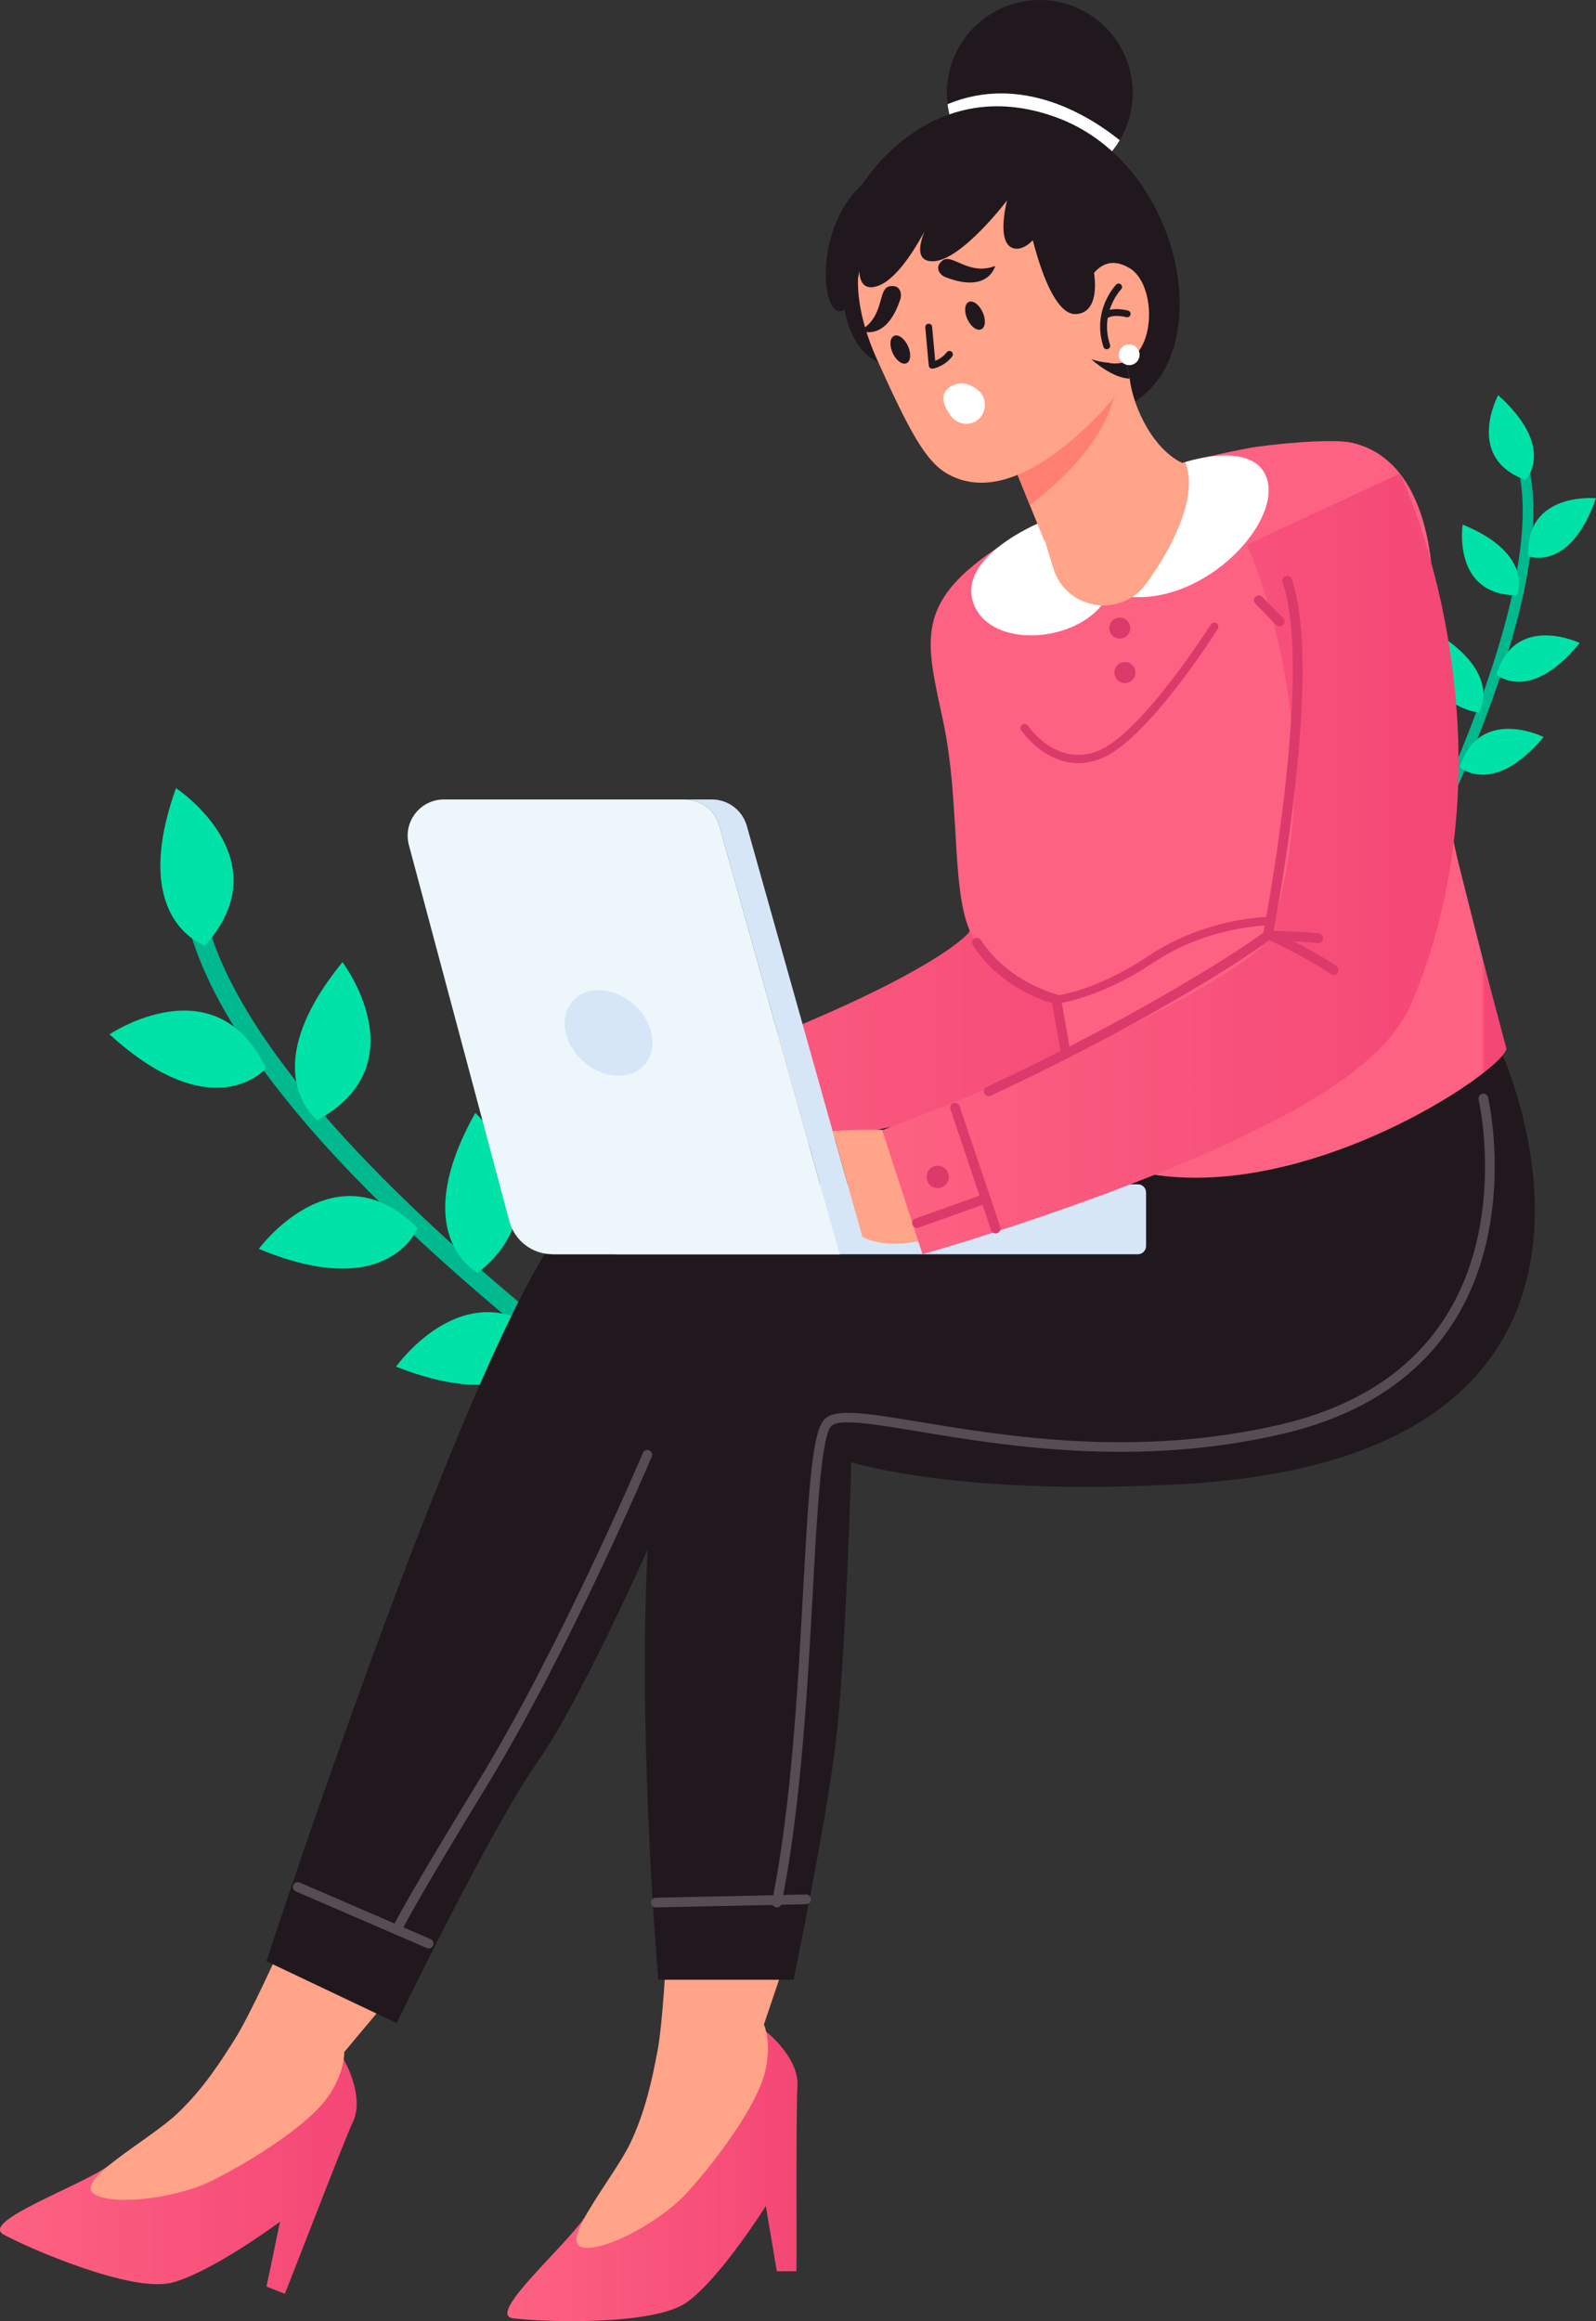 <svg width="392" height="570" viewBox="0 0 392 570" fill="none" xmlns="http://www.w3.org/2000/svg">
<rect x="0" y="0" width="392" height="570" fill="#333333" stroke="none"/>
<g clip-path="url(#clip0)">
<path d="M166.908 356.495C133.544 332.102 106.553 309.243 86.57 288.466C60.461 261.304 46.339 237.598 44.574 218.003C44.45 216.698 45.421 215.551 46.709 215.445C48.016 215.322 49.163 216.292 49.269 217.58C52.358 251.85 96.95 300.671 178.294 358.911L166.908 356.495Z" fill="#00B98E"/>
<path d="M65.333 262.327C65.333 262.327 52.588 277.425 26.903 254.002C26.903 254.002 52.959 236.417 65.333 262.327Z" fill="#00E2A7"/>
<path d="M77.937 275.079C77.937 275.079 62.138 263.209 84.116 236.276C84.116 236.276 103.146 261.304 77.937 275.079Z" fill="#00E2A7"/>
<path d="M50.364 232.184C50.364 232.184 31.51 226.257 43.232 193.539C43.232 193.557 69.517 210.807 50.364 232.184Z" fill="#00E2A7"/>
<path d="M102.546 301.518C102.546 301.518 95.661 320.037 63.568 306.686C63.568 306.686 82.139 281.323 102.546 301.518Z" fill="#00E2A7"/>
<path d="M117.374 312.577C117.374 312.577 99.756 303.617 116.738 273.297C116.738 273.297 139.793 294.639 117.374 312.577Z" fill="#00E2A7"/>
<path d="M136.157 329.721C136.157 329.721 129.625 348.364 97.285 335.612C97.285 335.612 115.379 309.913 136.157 329.721Z" fill="#00E2A7"/>
<path d="M350.551 209.643C360.437 188.848 367.604 170.522 371.893 155.036C377.489 134.823 378.125 119.461 373.8 109.389C373.517 108.719 372.741 108.419 372.07 108.702C371.399 108.984 371.099 109.76 371.381 110.43C378.954 128.033 370.04 163.767 345.608 213.84L350.551 209.643Z" fill="#00B98E"/>
<path d="M375.371 136.605C375.371 136.605 385.61 140.626 392 122.353C392 122.353 374.559 120.642 375.371 136.605Z" fill="#00E2A7"/>
<path d="M372.564 146.2C372.564 146.2 377.154 136.199 359.254 128.809C359.254 128.809 356.553 146.111 372.564 146.2Z" fill="#00E2A7"/>
<path d="M374.718 117.873C374.718 117.873 382.379 109.972 367.974 97.043C367.957 97.061 359.66 112.458 374.718 117.873Z" fill="#00E2A7"/>
<path d="M367.515 165.672C367.515 165.672 375.795 172.921 387.993 157.893C387.993 157.876 372.158 150.362 367.515 165.672Z" fill="#00E2A7"/>
<path d="M363.173 175.002C363.173 175.002 369.422 165.954 353.075 155.583C353.075 155.583 347.426 172.162 363.173 175.002Z" fill="#00E2A7"/>
<path d="M358.512 188.389C358.512 188.389 366.65 195.797 379.131 180.999C379.131 180.981 363.455 173.168 358.512 188.389Z" fill="#00E2A7"/>
<path d="M141.629 272.327L150.456 303.14L154.163 302.188L157.782 301.236C160.182 300.601 162.565 299.93 164.966 299.26C169.75 297.92 174.516 296.544 179.265 295.115C188.78 292.24 198.242 289.154 207.704 285.75C217.184 282.346 226.628 278.642 236.178 274.215C240.962 271.992 245.746 269.558 250.671 266.648C253.142 265.184 255.632 263.597 258.209 261.727C260.786 259.84 263.452 257.706 266.312 254.725C267.741 253.19 269.224 251.479 270.707 249.187C271.078 248.622 271.449 247.987 271.819 247.37C272.19 246.7 272.543 246.029 272.896 245.271L273.284 244.424L273.479 243.966L273.867 243.066L275.438 239.45C275.95 238.251 276.444 237.016 276.939 235.799C277.945 233.383 278.863 230.914 279.781 228.462C280.257 227.227 280.663 225.993 281.122 224.758C281.564 223.524 282.005 222.289 282.411 221.037L283.629 217.297C284.035 216.063 284.388 214.793 284.776 213.541C285.553 211.054 286.224 208.514 286.948 205.992C288.289 200.947 289.543 195.868 290.602 190.735C292.685 180.505 294.274 170.169 295.245 159.745C295.704 154.525 296.021 149.286 296.163 143.995C296.233 141.349 296.268 138.686 296.251 135.987C296.233 134.629 296.198 133.271 296.163 131.895L296.074 129.761L296.004 128.65L295.915 127.292L254.678 130.661L254.749 131.825L254.819 133.342C254.855 134.382 254.872 135.44 254.89 136.516C254.943 138.668 254.925 140.855 254.89 143.06C254.819 147.469 254.59 151.914 254.272 156.377C253.654 165.301 252.507 174.208 250.936 183.027C250.124 187.437 249.224 191.828 248.217 196.185C247.176 200.542 246.046 204.863 244.793 209.149C244.493 210.225 244.157 211.283 243.822 212.359C243.486 213.417 243.169 214.493 242.816 215.551C242.109 217.668 241.421 219.784 240.644 221.883C240.256 222.924 239.903 223.982 239.497 225.023L238.296 228.145L237.996 228.921L237.943 229.044C237.414 229.626 236.478 230.49 235.384 231.355C234.077 232.395 232.524 233.489 230.865 234.565C227.51 236.734 223.715 238.868 219.796 240.932C215.86 242.996 211.746 244.971 207.563 246.894C203.379 248.798 199.107 250.668 194.782 252.485C186.132 256.101 177.323 259.54 168.409 262.838C163.96 264.496 159.476 266.119 155.01 267.706L148.284 270.052L144.93 271.216L141.629 272.327Z" fill="url(#paint0_linear)"/>
<path d="M169.503 301.482C169.609 301.482 169.732 301.465 169.838 301.43C170.474 301.236 170.827 300.583 170.633 299.948L159.882 263.808C159.688 263.173 159.035 262.821 158.399 263.015C157.764 263.209 157.411 263.861 157.605 264.496L168.355 300.636C168.514 301.147 168.991 301.482 169.503 301.482Z" fill="#B12413"/>
<path d="M149.379 296.597C149.502 296.597 149.626 296.579 149.732 296.544L166.255 291.323C166.873 291.129 167.226 290.459 167.032 289.824C166.837 289.207 166.167 288.854 165.531 289.048L149.008 294.269C148.39 294.463 148.037 295.133 148.231 295.768C148.408 296.279 148.884 296.597 149.379 296.597Z" fill="#B12413"/>
<path d="M152.186 283.721C151.885 285.203 152.839 286.649 154.322 286.967C155.804 287.266 157.252 286.314 157.57 284.832C157.87 283.351 156.917 281.905 155.434 281.587C153.951 281.27 152.486 282.24 152.186 283.721Z" fill="#B12413"/>
<path d="M143.889 544.073C148.337 536.929 188.144 498.867 188.144 498.867C188.144 498.867 196.265 505.234 195.859 512.254C195.47 518.921 195.717 554.056 195.612 557.759H190.792L188.091 541.727C188.091 541.727 177.076 559.294 168.814 565.291C160.553 571.305 132.661 570.176 125.971 569.295C119.298 568.377 139.44 551.216 143.889 544.073Z" fill="url(#paint1_linear)"/>
<path d="M192.928 481.476L187.633 497.138C187.633 497.138 189.857 502.271 187.615 509.838C185.373 517.404 176.917 529.433 168.85 538.34C161.895 546.03 146.978 553.685 142.512 551.674C138.046 549.664 151.003 534.301 154.816 526.276C158.611 518.251 160.165 510.561 161.471 503.788C162.795 496.874 163.642 479.889 163.642 479.889L192.928 481.476Z" fill="#FFA389"/>
<path d="M26.744 531.744C33.487 526.699 84.398 505.693 84.398 505.693C84.398 505.693 89.641 514.582 86.729 520.967C83.939 527.052 71.406 559.876 69.958 563.28L65.457 561.516L68.776 545.589C68.776 545.589 52.129 557.953 42.243 560.546C32.358 563.139 6.779 551.992 0.883 548.729C-5.013 545.484 20.018 536.788 26.744 531.744Z" fill="url(#paint2_linear)"/>
<path d="M95.184 491.23L84.557 503.911C84.557 503.911 84.769 509.502 79.932 515.746C75.095 521.99 62.844 530.121 52.076 535.501C42.791 540.139 26.109 541.868 22.684 538.376C19.259 534.883 36.912 525.271 43.373 519.186C49.834 513.101 54.071 506.486 57.742 500.648C61.485 494.687 68.458 479.166 68.458 479.166L95.184 491.23Z" fill="#FFA389"/>
<path d="M140.464 298.925C148.708 290.829 279.904 257.688 323.065 269.717C328.008 279.224 268.094 318.344 252.63 340.638C195.894 349.898 164.242 368.965 164.242 368.965C164.242 368.965 144.136 415.405 132.167 432.461C120.216 449.516 97.444 496.821 97.444 496.821L65.421 481.617C65.421 481.617 118.027 320.99 140.464 298.925Z" fill="#21181E"/>
<path d="M105.282 478.478C105.741 478.478 106.182 478.213 106.376 477.754C106.641 477.155 106.359 476.449 105.758 476.185L73.612 462.286C73.012 462.022 72.306 462.304 72.041 462.903C71.777 463.503 72.059 464.209 72.659 464.473L104.805 478.372C104.964 478.442 105.123 478.478 105.282 478.478Z" fill="#564C54"/>
<path d="M97.444 475.091C97.903 475.091 98.327 474.827 98.538 474.386C98.627 474.174 101.151 468.689 119.616 438.493C139.723 405.581 159.882 358.17 160.094 357.712C160.341 357.112 160.059 356.407 159.458 356.16C158.858 355.895 158.152 356.177 157.905 356.795C157.711 357.271 137.604 404.522 117.586 437.276C98.927 467.807 96.455 473.239 96.367 473.451C96.102 474.05 96.367 474.756 96.967 475.021C97.126 475.056 97.285 475.091 97.444 475.091Z" fill="#564C54"/>
<path d="M369.034 259.064C369.034 259.064 413.731 357.236 290.973 364.414C235.578 367.642 209.098 359.07 209.098 359.07C209.098 359.07 207.757 408.032 205.179 428.686C202.602 449.34 194.905 486.168 194.905 486.168H161.7C161.7 486.168 148.39 335.241 175.187 318.732C201.967 302.223 248.429 289.842 314.557 283.492C314.557 283.474 359.289 263.773 369.034 259.064Z" fill="#21181E"/>
<path d="M190.792 468.406C191.34 468.406 191.834 468.018 191.958 467.454C196.741 443.766 198.348 414.276 199.654 390.571C200.731 370.922 201.737 352.367 204.262 350.127C206.309 348.328 214.8 349.722 225.551 351.521C246.946 355.066 279.286 360.428 314.928 352.138C334.346 347.623 348.627 338.204 357.365 324.129C372.441 299.86 365.556 269.77 365.485 269.47C365.327 268.835 364.691 268.429 364.056 268.588C363.42 268.747 363.014 269.382 363.173 270.017C363.243 270.317 369.881 299.489 355.335 322.912C346.95 336.423 333.163 345.489 314.398 349.845C279.198 358.029 247.158 352.703 225.939 349.193C213.229 347.094 205.568 345.806 202.673 348.364C199.548 351.115 198.666 364.696 197.271 390.447C195.982 414.064 194.376 443.467 189.627 466.978C189.504 467.613 189.91 468.248 190.563 468.371C190.634 468.389 190.722 468.406 190.792 468.406Z" fill="#564C54"/>
<path d="M161.065 468.406H161.082L198.012 467.613C198.666 467.595 199.195 467.048 199.177 466.396C199.16 465.743 198.63 465.196 197.959 465.232L161.03 466.025C160.376 466.043 159.847 466.59 159.864 467.242C159.9 467.877 160.429 468.406 161.065 468.406Z" fill="#564C54"/>
<path d="M279.463 308.009H151.515C150.385 308.009 149.485 307.109 149.485 305.98V292.858C149.485 291.729 150.385 290.829 151.515 290.829H279.463C280.593 290.829 281.493 291.729 281.493 292.858V305.98C281.493 307.109 280.575 308.009 279.463 308.009Z" fill="#D7E6F7"/>
<path d="M135.698 308.008C130.737 308.008 126.377 304.675 125.106 299.877L100.427 207.508C98.927 201.864 103.181 196.326 109.024 196.326H168.126C172.116 196.326 175.611 198.972 176.688 202.817L206.256 308.026H135.698V308.008Z" fill="#EDF6FB"/>
<path d="M176.688 202.817L206.009 307.144H212.77L183.431 202.817C182.337 198.972 178.841 196.326 174.869 196.326H168.108C172.098 196.326 175.593 198.972 176.688 202.817Z" fill="#D7E6F7"/>
<path d="M159.988 253.666C161.33 259.469 157.711 264.179 151.903 264.179C146.095 264.179 140.305 259.469 138.963 253.666C137.622 247.864 141.241 243.154 147.049 243.154C152.856 243.172 158.646 247.864 159.988 253.666Z" fill="#D7E6F7"/>
<path d="M239.92 231.478C240.009 231.566 240.062 231.655 240.132 231.743C240.944 232.748 241.809 233.683 242.745 234.582C248.252 239.962 255.384 243.489 258.156 244.742C258.933 245.095 259.374 245.271 259.374 245.271C259.391 245.306 259.391 245.341 259.409 245.394C259.515 245.747 259.621 246.1 259.745 246.47C260.186 247.934 260.68 249.716 261.069 251.744C265.429 275.096 264.829 273.368 266.77 283.245C307.972 304.128 368.61 264.055 370.004 257.564C363.914 234.6 363.914 234.6 358.301 212.271C355.582 201.494 353.323 184.562 352.458 167.118C352.422 166.43 352.387 165.742 352.352 165.054C352.14 159.922 352.034 154.754 352.087 149.727C352.316 127.715 345.961 111.735 331.857 108.684C327.073 107.643 311.697 109.072 306.225 110.13C304.742 110.412 303.294 110.712 301.917 110.995C294.256 112.617 288.378 114.169 288.378 114.169L254.484 128.773C251.289 130.555 248.464 132.23 245.958 133.871C243.751 135.282 241.809 136.675 240.097 138.033C224.757 150.08 227.934 159.481 231.676 177.242C232.736 182.304 233.389 187.454 233.848 192.463C233.971 194.051 234.077 195.603 234.201 197.173C235.278 212.094 235.119 225.34 239.92 231.478Z" fill="url(#paint3_linear)"/>
<path d="M272.507 154.771C272.808 156.165 274.167 157.064 275.561 156.765C276.956 156.465 277.856 155.107 277.556 153.713C277.256 152.32 275.897 151.42 274.502 151.72C273.125 152.002 272.225 153.378 272.507 154.771Z" fill="#DB3A6B"/>
<path d="M273.761 165.689C274.061 167.083 275.42 167.982 276.815 167.682C278.209 167.382 279.11 166.024 278.81 164.631C278.51 163.238 277.15 162.338 275.756 162.638C274.379 162.92 273.478 164.278 273.761 165.689Z" fill="#DB3A6B"/>
<path d="M291.096 113.481C291.096 113.481 308.837 107.59 311.362 118.244C313.886 128.879 296.445 147.646 278.156 146.605C278.156 146.588 295.28 128.544 291.096 113.481Z" fill="white"/>
<path d="M255.19 128.438C255.19 128.438 235.472 136.587 238.967 147.769C242.462 158.952 262.728 158.317 270.583 148.651C270.583 148.669 260.221 144.524 255.19 128.438Z" fill="white"/>
<path d="M254.872 126.992L258.703 139.532C261.828 149.762 275.314 151.949 281.581 143.272C288.872 133.148 294.238 121.26 291.096 113.464L254.872 126.992Z" fill="#FFA389"/>
<path d="M259.374 245.271C259.391 245.306 259.391 245.341 259.409 245.394C259.515 245.747 259.621 246.1 259.744 246.47C266.558 245.288 274.643 242.131 283.293 236.381C300.346 225.023 319.111 227.263 319.288 227.298C319.464 227.333 319.658 227.28 319.817 227.227C320.135 227.104 320.382 226.786 320.417 226.416C320.506 225.869 320.1 225.375 319.552 225.287C318.758 225.181 299.887 222.924 282.164 234.706C273.196 240.685 264.917 243.772 258.173 244.742C258.932 245.094 259.374 245.271 259.374 245.271Z" fill="#DB3A6B"/>
<path d="M270.619 186.202C281.987 181.475 298.404 155.53 299.093 154.436C299.393 153.96 299.252 153.343 298.775 153.043C298.299 152.743 297.681 152.884 297.381 153.36C297.222 153.625 280.61 179.852 269.842 184.332C259.533 188.618 252.542 178.318 252.472 178.212C252.172 177.753 251.536 177.612 251.077 177.93C250.618 178.23 250.477 178.865 250.795 179.323C250.883 179.447 258.791 191.123 270.619 186.202Z" fill="#DB3A6B"/>
<path d="M263.681 272.521C264.264 272.398 264.67 271.851 264.617 271.251C263.734 261.692 260.609 245.341 260.574 245.183C260.486 244.724 260.133 244.354 259.691 244.248C259.568 244.213 247.617 241.214 240.926 230.826C240.573 230.279 239.832 230.12 239.285 230.473C238.737 230.826 238.579 231.566 238.932 232.113C245.234 241.884 255.508 245.5 258.385 246.347C259.003 249.61 261.492 263.156 262.269 271.463C262.322 272.116 262.904 272.592 263.557 272.539C263.593 272.539 263.646 272.521 263.681 272.521Z" fill="#DB3A6B"/>
<path d="M233.548 29.42C237.202 41.466 249.947 48.275 262.004 44.624C267.688 42.895 272.207 39.173 275.014 34.429C278.157 29.12 279.163 22.559 277.221 16.192C273.567 4.145 260.821 -2.663 248.764 0.988C237.979 4.251 231.394 14.763 232.736 25.575C232.895 26.845 233.159 28.132 233.548 29.42Z" fill="#21181E"/>
<path d="M233.548 29.42C237.202 41.466 249.947 48.275 262.004 44.624C267.688 42.895 272.207 39.173 275.014 34.429C267.441 28.344 250.918 18.079 232.736 25.575C232.894 26.845 233.159 28.132 233.548 29.42Z" fill="white"/>
<path d="M206.768 66.036C206.768 66.036 205.285 84.873 216.318 89.23L211.058 65.225L206.768 66.036Z" fill="#21181E"/>
<path d="M212.082 44.941C212.082 44.941 228.623 17.55 259.444 28.82C290.796 40.285 299.728 87.695 277.221 99.477C277.221 99.477 228.481 74.943 212.082 44.941Z" fill="#21181E"/>
<path d="M249.735 116.127L256.496 132.812C256.496 132.812 272.525 143.06 290.761 113.869C283.311 110.589 278.351 100.183 277.45 92.916C277.45 92.916 275.844 94.468 273.567 97.731C273.125 98.366 272.49 98.93 271.89 99.583C266.612 105.28 258.297 113.023 249.735 116.127Z" fill="#FFA389"/>
<path d="M249.735 116.127L252.948 124.029C259.339 119.231 270.336 109.566 273.567 97.713C273.055 98.295 272.49 98.913 271.89 99.565C266.612 105.28 258.297 113.023 249.735 116.127Z" fill="#FF8072"/>
<path d="M232.736 116.374C251.924 127.204 276.709 93.974 277.45 92.969C277.468 92.951 277.468 92.951 277.468 92.951C277.168 91.522 276.85 90.129 276.497 88.771C273.602 77.148 269.189 67.147 263.805 58.169C259.797 47.957 249.629 41.361 238.685 42.207C227.334 43.072 220.555 51.308 216.036 55.312C209.222 61.344 208.887 73.832 215.471 88.418C223.538 106.303 227.44 113.376 232.736 116.374Z" fill="#FFA389"/>
<path d="M237.626 104.081C241.845 103.798 243.433 98.331 240.115 95.72C238.438 94.415 236.284 93.533 233.901 94.697C230.158 96.532 232.012 100.094 233.565 102.158C234.501 103.393 235.966 104.151 237.52 104.081C237.555 104.081 237.59 104.081 237.626 104.081Z" fill="white"/>
<path d="M232.259 68.082C231.659 67.853 231.129 67.447 230.776 66.9C230.317 66.195 230.105 65.136 231.412 64.025C233.777 61.997 237.855 67.853 244.422 65.313C244.422 65.33 242.851 72.156 232.259 68.082Z" fill="#21181E"/>
<path d="M221.12 73.514C221.314 72.897 221.349 72.227 221.155 71.627C220.89 70.816 220.22 70.004 218.525 70.304C215.453 70.851 217.413 77.712 211.27 81.187C211.287 81.169 217.554 84.273 221.12 73.514Z" fill="#21181E"/>
<path d="M268.006 88.189C268.183 88.348 273.196 92.898 277.45 92.969C277.45 92.951 277.468 92.933 277.468 92.933C277.168 91.505 276.85 90.111 276.497 88.753C276.356 88.806 272.543 89.794 268.006 88.189Z" fill="#21181E"/>
<path d="M265.552 73.796C265.552 73.796 268.447 60.48 277.433 65.842C284.829 70.251 284 90.888 272.525 89.159L265.552 73.796Z" fill="#FFA389"/>
<path d="M275.032 88.171C275.615 89.441 277.115 90.023 278.404 89.441C279.675 88.859 280.257 87.36 279.675 86.072C279.092 84.802 277.592 84.22 276.303 84.802C275.014 85.385 274.449 86.901 275.032 88.171Z" fill="white"/>
<path d="M272.19 85.684C272.578 85.508 272.772 85.067 272.631 84.661C270.036 76.76 275.156 71.274 275.367 71.045C275.685 70.71 275.667 70.181 275.332 69.863C274.997 69.546 274.467 69.546 274.149 69.881C273.902 70.145 268.112 76.301 271.025 85.191C271.166 85.631 271.643 85.861 272.084 85.72C272.137 85.702 272.155 85.702 272.19 85.684Z" fill="#21181E"/>
<path d="M277.203 77.835C277.433 77.73 277.609 77.536 277.662 77.289C277.786 76.848 277.503 76.389 277.062 76.266C276.638 76.16 272.931 75.243 270.901 76.865C270.548 77.148 270.478 77.677 270.778 78.047C271.06 78.4 271.59 78.471 271.96 78.171C273.125 77.236 275.738 77.641 276.638 77.888C276.833 77.924 277.027 77.906 277.203 77.835Z" fill="#21181E"/>
<path d="M237.59 78.365C238.437 80.217 239.956 81.345 240.997 80.869C242.039 80.393 242.198 78.523 241.35 76.654C240.503 74.802 238.985 73.673 237.943 74.149C236.919 74.625 236.76 76.513 237.59 78.365Z" fill="#21181E"/>
<path d="M219.249 86.69C220.096 88.542 221.614 89.671 222.656 89.194C223.697 88.718 223.856 86.848 223.009 84.979C222.162 83.127 220.643 81.998 219.602 82.474C218.56 82.951 218.402 84.838 219.249 86.69Z" fill="#21181E"/>
<path d="M260.839 47.569C260.839 47.569 254.89 61.415 249.576 61.08C244.263 60.727 247.352 49.209 247.352 49.209C247.352 49.209 236.019 64.166 229.046 64.166C222.073 64.166 229.258 52.455 229.258 52.455C229.258 52.455 222.409 67.87 215.612 70.216C208.798 72.579 211.605 61.38 211.605 61.38C211.605 61.38 210.881 75.631 206.486 76.424C202.09 77.218 199.848 58.24 210.369 46.67C220.855 35.117 254.572 21.042 260.839 47.569Z" fill="#21181E"/>
<path d="M252.56 54.201C252.56 54.201 257.061 77.5 264.264 77.13C272.772 76.689 268.748 58.363 259.639 45.347L252.56 54.201Z" fill="#21181E"/>
<path d="M230.723 90.006C231.676 89.565 232.877 88.824 233.865 87.536C234.148 87.166 234.077 86.637 233.707 86.355C233.336 86.072 232.806 86.143 232.524 86.513C231.641 87.677 230.494 88.295 229.699 88.594L228.94 80.252C228.905 79.793 228.499 79.458 228.022 79.493C227.563 79.529 227.228 79.934 227.263 80.411L228.111 89.776C228.128 90.006 228.252 90.217 228.428 90.358C228.623 90.499 228.852 90.552 229.082 90.517C229.17 90.535 229.841 90.411 230.723 90.006Z" fill="#21181E"/>
<path d="M204.509 277.76L211.817 303.758C214.712 305.204 218.896 306.086 225.939 304.763L216.76 277.46C216.76 277.442 211.34 277.301 204.509 277.76Z" fill="#FFA389"/>
<path d="M306.313 133.765L306.737 134.735L307.301 136.111C307.672 137.063 308.043 138.033 308.414 139.039C309.155 141.032 309.861 143.078 310.514 145.141C311.838 149.286 312.986 153.537 313.957 157.805C315.951 166.36 317.24 175.055 317.699 183.697C317.823 185.867 317.876 188.019 317.893 190.171C317.929 192.322 317.893 194.474 317.805 196.608C317.734 198.742 317.593 200.877 317.399 203.011C317.222 205.127 316.958 207.244 316.658 209.343C316.375 211.442 316.004 213.523 315.598 215.604C315.175 217.668 314.716 219.731 314.186 221.777C313.656 223.823 313.074 225.852 312.421 227.845C312.103 228.85 311.768 229.838 311.415 230.826L311.291 231.196L311.238 231.355L311.309 231.196C311.415 230.984 311.468 230.843 311.556 230.702C311.697 230.455 311.768 230.349 311.821 230.314C311.874 230.279 311.732 230.526 311.415 230.896C311.114 231.267 310.656 231.725 310.126 232.237C309.049 233.26 307.619 234.424 306.048 235.588C302.888 237.934 299.146 240.262 295.262 242.537C287.442 247.07 278.916 251.285 270.266 255.324C261.581 259.346 252.683 263.191 243.716 266.877C239.232 268.747 234.713 270.564 230.194 272.345L223.397 274.973L220.008 276.278L216.689 277.53L226.575 308.009L230.335 306.915L233.989 305.821C236.425 305.081 238.844 304.322 241.262 303.546C246.099 302.012 250.918 300.424 255.737 298.784C265.358 295.486 274.926 291.993 284.476 288.131C294.044 284.286 303.559 280.106 313.18 275.114C317.999 272.609 322.818 269.858 327.796 266.507C330.286 264.814 332.81 262.962 335.458 260.704C336.782 259.558 338.123 258.323 339.5 256.859C340.877 255.413 342.325 253.719 343.755 251.638C344.478 250.562 345.202 249.398 345.908 248.04C346.261 247.335 346.597 246.647 346.932 245.853L347.179 245.271L347.285 244.989L347.479 244.495C348.009 243.172 348.521 241.832 349.015 240.491C350.004 237.81 350.904 235.094 351.734 232.36C352.563 229.626 353.287 226.857 353.976 224.088C354.629 221.319 355.229 218.532 355.723 215.728C357.718 204.528 358.512 193.204 358.159 182.022C357.824 170.84 356.429 159.781 354.17 148.933C353.005 143.519 351.61 138.157 349.986 132.83C349.174 130.167 348.291 127.503 347.321 124.84C346.826 123.5 346.332 122.159 345.785 120.801C345.52 120.113 345.238 119.425 344.937 118.72L344.478 117.626L344.231 117.044L343.878 116.268L306.313 133.765Z" fill="url(#paint4_linear)"/>
<path d="M327.549 239.433C327.92 239.433 328.308 239.256 328.538 238.921C328.908 238.375 328.767 237.634 328.238 237.263C321.547 232.678 312.474 228.586 312.085 228.409C311.485 228.145 310.779 228.409 310.514 229.009C310.249 229.609 310.514 230.314 311.114 230.579C311.203 230.614 320.382 234.759 326.896 239.221C327.09 239.362 327.32 239.433 327.549 239.433Z" fill="#DB3A6B"/>
<path d="M323.771 231.602C324.372 231.602 324.901 231.143 324.954 230.526C325.025 229.873 324.548 229.291 323.895 229.221C323.63 229.185 317.187 228.568 312.226 228.603C311.573 228.603 311.044 229.15 311.044 229.803C311.044 230.455 311.591 230.967 312.244 230.984C317.081 230.949 323.595 231.584 323.666 231.584C323.683 231.602 323.736 231.602 323.771 231.602Z" fill="#DB3A6B"/>
<path d="M242.833 269.17C243.01 269.17 243.169 269.135 243.327 269.064C284.529 249.892 311.185 231.884 312.385 230.208C312.474 230.067 312.544 229.908 312.58 229.75C313.092 227.104 325.131 164.843 317.258 142.231C317.046 141.614 316.357 141.279 315.74 141.508C315.122 141.72 314.786 142.407 315.016 143.025C322.395 164.19 311.291 223.806 310.32 228.956C307.637 231.302 281.652 248.622 242.339 266.93C241.739 267.212 241.491 267.918 241.756 268.5C241.95 268.905 242.374 269.17 242.833 269.17Z" fill="#DB3A6B"/>
<path d="M314.31 153.819C314.61 153.819 314.91 153.713 315.139 153.484C315.616 153.025 315.616 152.267 315.157 151.808L310.02 146.57C309.561 146.094 308.802 146.094 308.343 146.552C307.866 147.011 307.866 147.769 308.325 148.228L313.462 153.466C313.692 153.696 314.009 153.819 314.31 153.819Z" fill="#DB3A6B"/>
<path d="M244.563 302.893C244.687 302.893 244.81 302.876 244.934 302.823C245.552 302.611 245.887 301.941 245.675 301.324L235.684 271.622C235.472 271.004 234.801 270.669 234.183 270.881C233.565 271.093 233.23 271.763 233.442 272.38L243.433 302.082C243.592 302.576 244.051 302.893 244.563 302.893Z" fill="#DB3A6B"/>
<path d="M225.215 301.535C225.339 301.535 225.48 301.518 225.622 301.465L241.968 295.662C242.586 295.45 242.904 294.763 242.692 294.145C242.48 293.528 241.792 293.21 241.174 293.422L224.827 299.225C224.209 299.437 223.892 300.124 224.103 300.742C224.28 301.236 224.739 301.535 225.215 301.535Z" fill="#DB3A6B"/>
<path d="M227.616 288.554C227.369 290.053 228.376 291.464 229.858 291.711C231.359 291.958 232.771 290.953 233.018 289.471C233.265 287.972 232.259 286.561 230.776 286.314C229.276 286.049 227.864 287.055 227.616 288.554Z" fill="#DB3A6B"/>
</g>
<defs>
<linearGradient id="paint0_linear" x1="296.247" y1="215.239" x2="141.621" y2="215.239" gradientUnits="userSpaceOnUse">
<stop stop-color="#F44776"/>
<stop offset="1" stop-color="#FD6282"/>
</linearGradient>
<linearGradient id="paint1_linear" x1="195.875" y1="534.431" x2="124.632" y2="534.431" gradientUnits="userSpaceOnUse">
<stop stop-color="#F44776"/>
<stop offset="1" stop-color="#FD6282"/>
</linearGradient>
<linearGradient id="paint2_linear" x1="87.622" y1="534.482" x2="-2.54038e-05" y2="534.482" gradientUnits="userSpaceOnUse">
<stop stop-color="#F44776"/>
<stop offset="1" stop-color="#FD6282"/>
</linearGradient>
<linearGradient id="paint3_linear" x1="364.718" y1="198.775" x2="363.835" y2="198.775" gradientUnits="userSpaceOnUse">
<stop stop-color="#F44776"/>
<stop offset="1" stop-color="#FD6282"/>
</linearGradient>
<linearGradient id="paint4_linear" x1="358.196" y1="212.162" x2="216.654" y2="212.162" gradientUnits="userSpaceOnUse">
<stop stop-color="#F44776"/>
<stop offset="1" stop-color="#FD6282"/>
</linearGradient>
<clipPath id="clip0">
<rect width="392" height="570" fill="white"/>
</clipPath>
</defs>
</svg>

